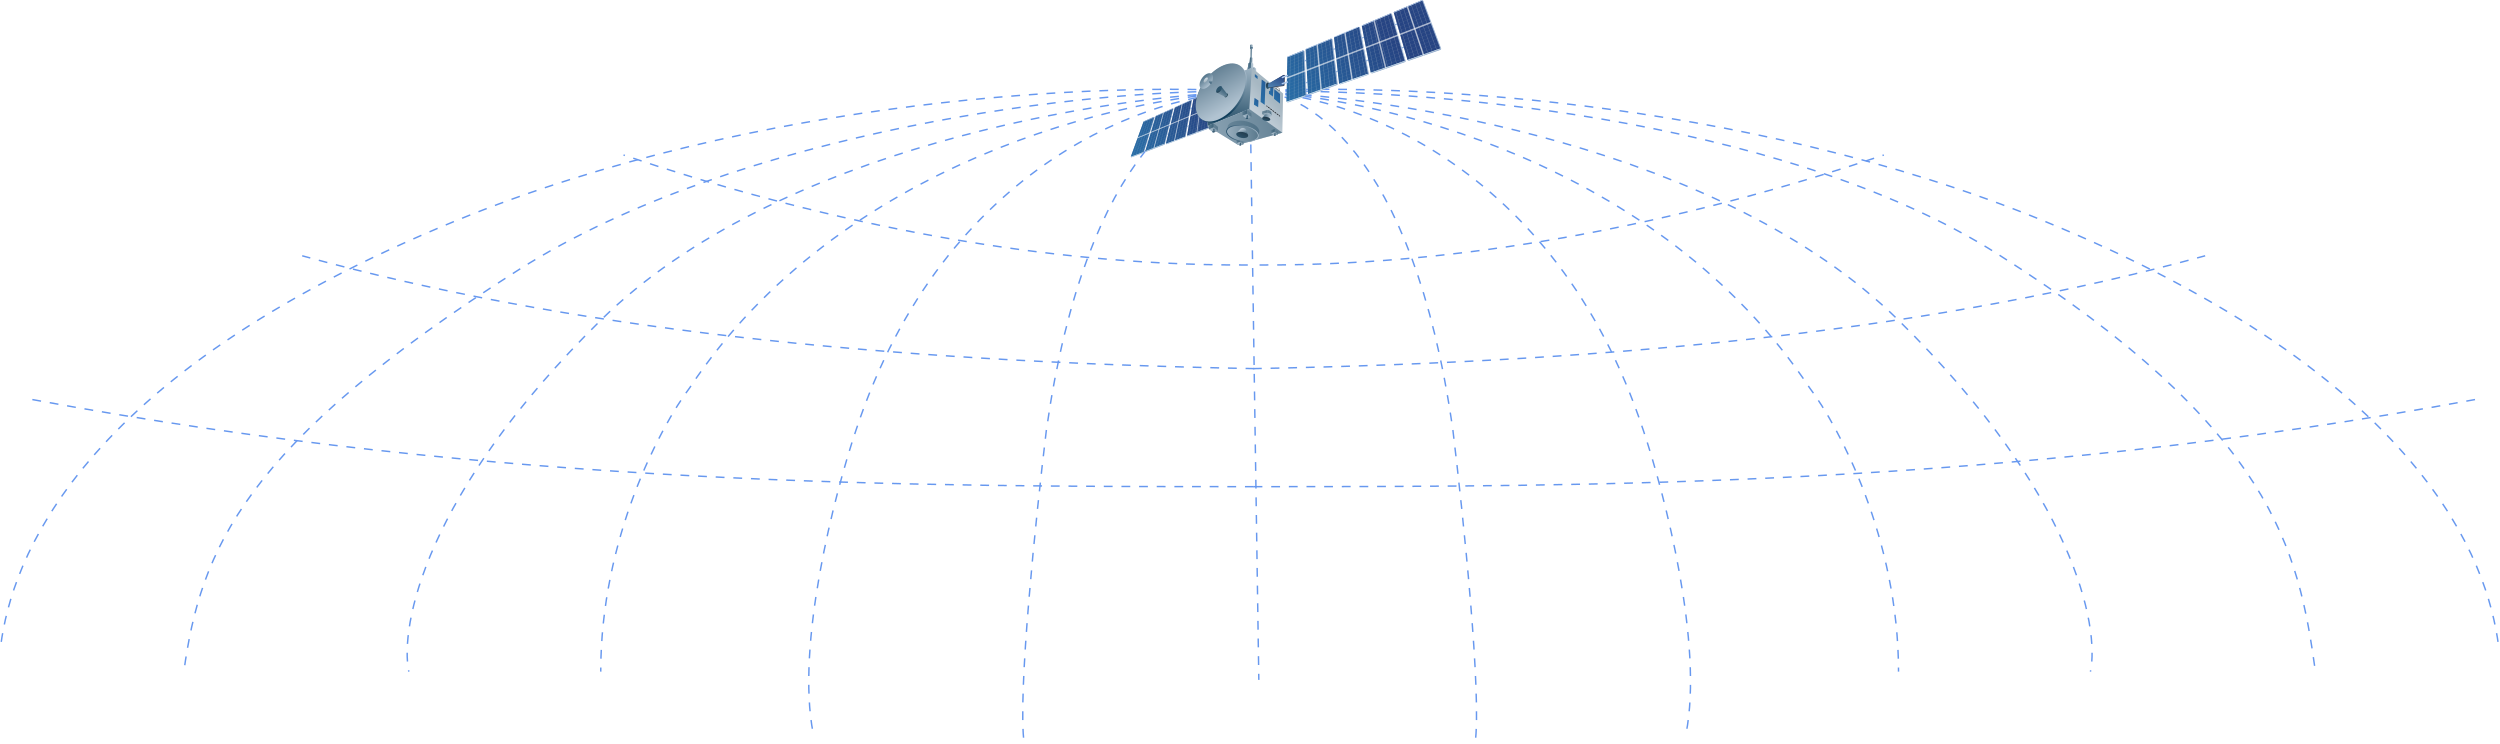 <svg xmlns="http://www.w3.org/2000/svg" xmlns:xlink="http://www.w3.org/1999/xlink" width="1700" height="506" fill="none" viewBox="0 0 1700 506">
  <path stroke="#6798EF" stroke-dasharray="6 6" d="M850 62.239c93.667-6.09 332.8 2.998 540 88.075 259 106.347 301.5 231.902 309 288.589M850 62.238c107-2.81 358.5 15.367 508.5 110.564 187.5 118.996 204.5 201.45 216 283.904M850 62.238c97.167 2.811 321.4 37.854 441 155.539 119.6 117.684 136.83 208.321 130.5 238.929M850 62.238c84.167 2.811 278.1 47.037 380.5 201.45 20.17 26.704 60.5 102.693 60.5 193.018M850 62.238c64 .625 207.1 47.599 267.5 230.497 14.67 43.569 41 145.793 29 206.135M850 62.238c34.667-3.279 110.8 38.229 138 230.497 7 57.624 19.8 180.93 15 213.162M850 62.238l6 400.09m-6.5-400.089c-93.667-6.09-332.8 2.998-540 88.075C50.5 256.661 8 382.216.5 438.903m849-376.665c-107-2.81-347 26.142-497 121.339C165 302.573 136.5 374.252 125 456.706M849.5 62.238c-97.167 2.811-321.4 37.854-441 155.539C288.9 335.461 271.667 426.098 278 456.706M849.5 62.238c-84.167 2.811-278.1 47.037-380.5 201.45-20.167 26.704-60.5 102.693-60.5 193.018m441-394.468c-64 .625-207.1 47.599-267.5 230.497-14.667 43.569-41 145.793-29 206.135M849.5 62.238c-34.667-3.279-110.8 38.229-138 230.497-7 57.624-19.8 180.93-15 213.162"/>
  <path stroke="#6798EF" stroke-dasharray="6 6" d="M848.5 180.195c-152.447.617-301.919-33.353-424.5-74.781m432.5 74.781c152.45.617 301.92-33.353 424.5-74.781M853 250.662c-257.275-4.697-469.701-27.835-647.5-76.724"/>
  <path stroke="#6798EF" stroke-dasharray="6 6" d="M852 250.662c257.28-4.697 469.7-27.835 647.5-76.724M22 271.705c321 59.212 597 59.212 831 59.212"/>
  <path stroke="#6798EF" stroke-dasharray="6 6" d="M1683 271.705c-321 59.212-597 59.212-831 59.212"/>
  <g clip-path="url(#a)">
    <path fill="#93B4E1" d="M779.178 87.105a.412.412 0 0 0 .099-.016l52.442-22.52a.513.513 0 0 0 .271-.426c0-.166-.115-.258-.263-.191l-52.409 22.503c-.148.067-.271.258-.288.433-.016.125.05.217.148.217Zm-1.19 10.644c.025 0 .057-.009.09-.017l52.697-20.703c.148-.058.271-.25.279-.425.008-.175-.107-.275-.254-.217l-52.656 20.687c-.148.058-.279.25-.296.433-.024.142.041.233.14.242Z"/>
    <path fill="#99B1D1" d="m777.463 103.808-7.954 2.967c-.238.092-.369-.142-.255-.45l8.488-23.337a.662.662 0 0 1 .32-.375l6.599-2.9c.23-.1.378.1.288.383l-7.133 23.278c-.05.201-.197.376-.353.434Z"/>
    <path fill="#99B1D1" d="M769.107 106.858c-.074-.133-.074-.333 0-.55l8.487-23.337c.09-.25.279-.467.476-.55l6.599-2.9c.156-.067.304-.042.386.066.082.109.099.3.041.5l-7.133 23.279c-.09.283-.303.542-.525.625l-7.946 2.984c-.057.017-.106.033-.155.025a.297.297 0 0 1-.23-.142Zm8.372-3.242a.376.376 0 0 0 .197-.233l7.133-23.279c.025-.075.016-.142-.016-.183-.033-.042-.083-.05-.14-.025l-6.608 2.9a.351.351 0 0 0-.172.2l-8.479 23.337c-.025.075-.033.15 0 .2.025.05.082.067.14.042l7.945-2.959Zm32.923-35.106-4.293 24.263c-.041.216-.197.425-.369.491l-12.394 4.626c-.222.084-.362-.108-.288-.383l5.968-24.046c.049-.183.18-.358.328-.425l10.72-4.826c.213-.108.369.042.328.3Z"/>
    <path fill="#99B1D1" d="M792.96 97.99c-.082-.108-.107-.283-.058-.483l5.976-24.046c.066-.266.263-.525.484-.625l10.72-4.826c.148-.066.287-.05.378.042.09.092.123.25.09.425l-4.285 24.262c-.057.317-.287.626-.533.717l-12.395 4.626c-.057.025-.106.033-.156.025a.294.294 0 0 1-.221-.117Zm17.286-29.446c.008-.067 0-.125-.033-.158-.032-.034-.082-.042-.139-.017l-10.72 4.826c-.082.033-.156.133-.181.233l-5.959 24.054c-.016.075-.008.133.017.175.032.041.082.05.139.033l12.386-4.617c.091-.033.173-.15.197-.267l4.293-24.262Zm16.326-7.776 12.321-5.551c.189-.084.345.025.345.242l-.181 24.945c0 .234-.164.484-.361.559l-14.241 5.309c-.197.075-.345-.067-.321-.309l2.11-24.704c.016-.2.156-.416.328-.491Z"/>
    <path fill="#99B1D1" d="M824.102 86.413c-.091-.083-.132-.225-.115-.391l2.101-24.713c.025-.3.238-.608.484-.725l12.321-5.55c.131-.059.262-.059.353.008.098.066.148.191.148.341l-.173 24.946a.91.91 0 0 1-.156.492.742.742 0 0 1-.369.317l-14.241 5.309a.29.29 0 0 1-.165.025c-.065.025-.131 0-.188-.059ZM838.901 55.4l-12.329 5.551a.347.347 0 0 0-.18.267l-2.093 24.704c-.009.058.008.116.041.141.033.034.082.042.131.017l14.233-5.31a.25.25 0 0 0 .131-.116.322.322 0 0 0 .058-.183l.18-24.946c0-.058-.016-.1-.057-.125a.149.149 0 0 0-.058-.017c-.008 0-.032 0-.057.017Zm-13.913 6.51-2.118 24.57c-.016.225-.18.459-.369.525l-14.783 5.518c-.205.075-.353-.084-.304-.35l4.285-24.404a.648.648 0 0 1 .337-.459l12.616-5.675c.197-.092.353.033.336.275Z"/>
    <path fill="#99B1D1" d="M807.34 92.648c-.082-.1-.114-.259-.082-.442l4.293-24.404c.05-.283.255-.567.485-.667l12.616-5.684c.139-.058.27-.058.361.025.09.075.139.217.123.384l-2.11 24.57c-.032.333-.262.675-.533.775l-14.783 5.518c-.058.016-.107.033-.156.025a.326.326 0 0 1-.214-.1Zm17.312-30.838-12.625 5.684a.383.383 0 0 0-.18.25l-4.285 24.404c-.008.066 0 .125.033.158s.082.042.131.025l14.783-5.517c.099-.034.189-.159.197-.284l2.126-24.57c.008-.059-.008-.109-.049-.142a.092.092 0 0 0-.066-.025.246.246 0 0 0-.065.017Zm-38.267 17.069 11.073-4.95c.221-.1.377.074.312.35l-5.73 23.528c-.049.208-.197.392-.361.458l-12.337 4.776c-.229.092-.369-.117-.279-.408l6.994-23.337a.656.656 0 0 1 .328-.417Z"/>
    <path fill="#99B1D1" d="M778.948 103.141c-.082-.117-.09-.308-.032-.508l6.993-23.337c.082-.259.271-.5.484-.592l11.073-4.95c.156-.068.296-.05.386.05.09.1.115.274.065.466l-5.721 23.529c-.074.3-.287.575-.525.666l-12.337 4.768a.41.41 0 0 1-.164.033.278.278 0 0 1-.222-.125Zm18.51-29.03-11.081 4.951a.398.398 0 0 0-.181.217l-6.993 23.345c-.025.075-.017.142.008.184.033.041.082.058.14.033l12.336-4.767c.091-.034.165-.134.197-.242l5.73-23.529c.016-.066.008-.133-.025-.166-.016-.025-.041-.034-.074-.034-.016-.008-.033-.008-.057.009Z"/>
    <path fill="#1B1C20" d="m830.463 83.821.156-.058 1.363-25.646-.156.059-1.363 25.645Z"/>
    <path fill="url(#b)" d="m777.249 103.675-7.945 2.967c-.238.092-.37-.142-.255-.45l8.487-23.329a.664.664 0 0 1 .321-.375l6.599-2.9c.23-.1.378.091.287.383l-7.133 23.27c-.065.2-.213.375-.361.434Z"/>
    <path fill="url(#c)" d="m810.181 68.386-4.302 24.245c-.041.217-.197.425-.369.492l-12.378 4.626c-.222.083-.361-.109-.287-.384l5.975-24.037c.05-.183.181-.358.329-.425l10.72-4.826c.205-.1.361.05.312.309Z"/>
    <path fill="url(#d)" d="m826.351 60.643 12.32-5.55c.189-.084.345.024.345.24l-.189 24.938c0 .233-.164.483-.361.558l-14.233 5.31c-.197.075-.345-.067-.32-.309l2.101-24.695a.665.665 0 0 1 .337-.492Z"/>
    <path fill="url(#e)" d="m824.767 61.785-2.126 24.562c-.017.225-.181.458-.37.525l-14.775 5.517c-.205.075-.352-.083-.303-.35l4.293-24.395a.646.646 0 0 1 .336-.459l12.608-5.675c.197-.092.353.041.337.275Z"/>
    <path fill="url(#f)" d="m786.172 78.754 11.072-4.95c.222-.1.378.074.312.35l-5.737 23.52c-.049.208-.197.391-.361.458l-12.337 4.768c-.23.091-.37-.117-.279-.409l6.993-23.329a.7.7 0 0 1 .337-.408Z"/>
    <g opacity=".32">
      <path fill="#1B1C20" d="m777.192 83.813 61.816-27.854v-.075l-61.816 27.854v.075Zm-.599 1.65L839 57.693v-.076l-62.399 27.771-.008.075Zm-.6 1.651 62.99-27.68v-.075l-62.99 27.68v.075Zm-.607 1.658 63.589-27.596v-.066l-63.581 27.587-.008.075Zm-.599 1.658 64.171-27.495v-.075l-64.171 27.496v.075Zm-.608 1.668 64.763-27.405v-.075l-64.763 27.405v.075Zm-.607 1.675 65.362-27.313v-.066l-65.362 27.304v.075Zm-.616 1.675 65.961-27.212v-.075l-65.952 27.212-.009.075Zm-.607 1.684 66.56-27.113v-.075l-66.56 27.113v.075Zm-.616 1.692 67.16-27.013v-.075L771.742 98.74l-.009.084Zm-.615 1.692 67.758-26.913.009-.067-67.767 26.905v.075Zm-.624 1.7 68.374-26.804v-.075l-68.366 26.796-.008.083Zm-.616 1.7 68.974-26.696v-.075l-68.966 26.696-.008.075Zm-.624 1.717 69.581-26.596.009-.075-69.581 26.588-.009.083Z" opacity=".32"/>
      <path fill="#FFFDEE" d="m777.192 83.871 61.824-27.862-.008-.175L777.2 83.688l-.008.183Zm-.599 1.642L839 57.743v-.176L776.601 85.33l-.008.183Zm-.608 1.651 62.998-27.68v-.175L776.002 86.98l-.017.184Zm-.599 1.658 63.589-27.587v-.184L775.394 88.64l-.008.183Zm-.607 1.668 64.18-27.505v-.175l-64.164 27.487-.016.192Zm-.608 1.666 64.771-27.404.008-.183-64.762 27.395-.017.192Zm-.607 1.667 65.37-27.304v-.184L773.58 93.64l-.016.183Zm-.608 1.684 65.961-27.213v-.183l-65.944 27.204-.017.192Zm-.615 1.683 66.568-27.112v-.184L772.357 97l-.016.191Zm-.616 1.684 67.168-27.004v-.192l-67.151 27.004-.017.192Zm-.615 1.7 67.766-26.913.009-.183-67.759 26.904-.016.192Zm-.616 1.7 68.374-26.804v-.192l-68.358 26.796-.016.2Zm-.624 1.701 68.982-26.696v-.192l-68.966 26.696-.016.192Zm-.624 1.717 69.589-26.596.009-.192-69.573 26.588-.025.2Z" opacity=".32"/>
    </g>
    <path fill="#FFFDEE" d="m837.12 81.346.156-.067.418-25.737-.155.067-.419 25.737Zm-2.036.75.156-.058.681-25.696-.156.067-.681 25.687Zm-2.035.759.156-.059.935-25.654-.156.058-.935 25.654Zm-2.036.758.164-.058 1.19-25.613-.156.059-1.198 25.612Zm-2.036.758.164-.058 1.453-25.57-.156.058-1.461 25.57Zm-2.027.759.156-.05 1.715-25.538-.156.059-1.715 25.529Zm-2.036.758.156-.05 1.97-25.495-.156.05-1.97 25.495Zm-2.035.759.164-.05 2.224-25.454-.156.05-2.232 25.454Zm-2.028.758.156-.05 2.487-25.412-.156.05-2.487 25.412Zm-2.035.759.164-.05 2.733-25.37-.148.05-2.749 25.37Zm-2.028.75.156-.042 2.996-25.329-.156.05-2.996 25.32Zm-2.027.758.156-.041 3.242-25.288-.148.042-3.25 25.287Zm-2.036.758.156-.04 3.505-25.246-.156.041-3.505 25.246Zm-2.027.75.156-.033 3.759-25.195-.156.033-3.759 25.196Zm-2.028.76.156-.034 4.006-25.154-.156.033-4.006 25.154Zm-2.027.758.156-.033 4.252-25.113-.148.034-4.26 25.112Zm-2.028.75.156-.025 4.507-25.07-.156.033-4.507 25.062Zm-2.027.758.148-.025 4.76-25.029-.147.034-4.761 25.02Zm-2.027.759.147-.034 5.015-24.979-.155.025-5.007 24.988Zm-2.028.75.148-.025 5.261-24.937-.147.025-5.262 24.937Zm-2.027.758.156-.025 5.499-24.887-.148.017-5.507 24.895Zm-2.028.751.156-.017 5.754-24.846-.148.017-5.762 24.846Zm-2.027.758.156-.017 6-24.804-.148.017-6.008 24.804Zm-2.019.75.147-.008 6.247-24.763-.148.017-6.246 24.754Zm-2.028.758.148-.016 6.501-24.713-.148.017-6.501 24.712Zm-2.019.751.148-.009 6.739-24.662-.148.008-6.739 24.663Zm-2.027.758.147-.008 6.985-24.62-.147.008-6.985 24.62Zm-2.02.75.148-.008 7.223-24.57-.139.008-7.232 24.57Zm-2.027.75h.148l7.469-24.528-.139.008-7.478 24.52Zm-2.019.759h.147l7.708-24.48h-.14l-7.715 24.48Zm-2.02.75.14.008 7.962-24.437h-.148l-7.954 24.429Zm-2.027.758h.148l8.2-24.387h-.148l-8.2 24.387Zm-1.871.759 8.438-24.338-.14-.008-8.446 24.337.148.009Zm-2.028.75 8.684-24.287-.139-.008-8.684 24.287.139.008Z" opacity=".29"/>
    <path fill="#fff" d="M773.432 94.123a.252.252 0 0 0 .107-.025l65.387-27.096c.172-.075.312-.291.32-.5 0-.2-.14-.308-.312-.233l-65.329 27.079c-.173.075-.329.3-.345.508-.008.159.058.267.172.267Z" opacity=".59"/>
    <path fill="#fff" d="M813.784 90.356c.025 0 .049 0 .074-.009.172-.05.336-.266.369-.483l3.226-24.887c.025-.209-.09-.334-.254-.292-.173.05-.329.25-.353.458l-3.243 24.888c-.032.191.05.325.181.325ZM798.5 96.107h.05c.172-.025.344-.234.394-.459l5.228-24.929c.041-.208-.057-.358-.221-.333-.165.025-.337.225-.378.433l-5.245 24.93c-.049.2.033.35.172.358Zm-13.945 4.85h.024c.164-.016.353-.208.411-.433l6.509-24.054c.057-.216-.025-.375-.189-.366-.164.016-.337.2-.402.416l-6.526 24.046c-.041.225.025.391.173.391Zm46.417-16.969a.392.392 0 0 0 .098-.016c.173-.067.329-.292.337-.5l1.19-25.613c.008-.2-.123-.308-.295-.25a.57.57 0 0 0-.329.483l-1.206 25.621c0 .159.082.275.205.275Z" opacity=".59"/>
    <path fill="#BED2ED" d="M826.145 61.06c.017 0 .042 0 .058-.017l12.78-5.793c.082-.041.156-.15.148-.25 0-.1-.074-.141-.156-.108l-12.78 5.792a.307.307 0 0 0-.156.25c.008.084.049.126.106.126Z"/>
    <path fill="#EFFFFF" d="M824.061 86.255c.016 0 .024 0 .041-.008l14.659-5.526c.074-.025.132-.117.132-.2s-.049-.133-.123-.108l-14.66 5.526c-.074.025-.131.116-.131.2 0 .066.032.116.082.116Z"/>
    <path fill="#BED2ED" d="M811.658 67.594c.016 0 .041 0 .057-.017l12.797-5.8a.307.307 0 0 0 .156-.25c0-.1-.074-.15-.156-.109l-12.788 5.801a.307.307 0 0 0-.156.25c-.008.075.033.117.09.125Z"/>
    <path fill="#EFFFFF" d="M807.267 92.548c.016 0 .024 0 .041-.008l15.242-5.743c.074-.025.132-.117.132-.2.008-.083-.05-.133-.124-.108l-15.226 5.742c-.074.025-.131.117-.139.2 0 .067.033.109.074.117Zm-14.192 5.367c.016 0 .024 0 .041-.008l12.394-4.626c.074-.025.131-.117.14-.2.008-.083-.05-.133-.115-.108l-12.386 4.617c-.074.025-.132.117-.14.2-.016.075.016.117.066.125Zm-14.209 5.143c.017 0 .025 0 .041-.009l12.6-4.934c.074-.025.131-.116.139-.208.009-.083-.049-.133-.114-.108l-12.592 4.934c-.074.025-.131.116-.139.208-.009.067.016.117.065.117Zm-9.784 3.759c.008 0 .025 0 .041-.009l8.11-2.983c.065-.026.131-.117.139-.201.009-.083-.041-.141-.106-.108l-8.102 2.984c-.066.025-.131.117-.148.2-.008.067.017.117.066.117Z"/>
    <path fill="#BED2ED" d="M799.075 73.087c.016 0 .041 0 .057-.017l10.72-4.826a.307.307 0 0 0 .156-.25c0-.1-.066-.15-.156-.108L799.14 72.71a.338.338 0 0 0-.164.25c.009.084.05.126.099.126Zm-13.092 5.975c.016 0 .041 0 .057-.016l11.459-5.06a.335.335 0 0 0 .164-.25c0-.1-.066-.15-.148-.116l-11.45 5.05a.335.335 0 0 0-.164.25c-.017.092.024.142.082.142Zm-8.389 3.768c.016 0 .033 0 .057-.009l7.002-2.917a.303.303 0 0 0 .164-.25c.008-.1-.057-.158-.139-.117l-7.002 2.918c-.082.033-.164.15-.172.25 0 .066.033.116.09.125Z"/>
    <path fill="url(#g)" d="M850.015 32.689a.3.3 0 0 0 .049.166c.123.2.468.35.87.35h.017c.509 0 .927-.225.935-.508l.009-.334.049-1.583c.008-.283-.411-.509-.919-.517-.526 0-.953.217-.961.5l-.049 1.926Z"/>
    <path fill="url(#h)" d="M850.072 32.855c.124.2.468.35.87.35h.017c.509 0 .927-.225.936-.508l.008-.334c-.115-.2-.46-.35-.87-.358-.526.008-.952.217-.961.508v.342Z"/>
    <path fill="url(#i)" d="M850.836 40.19c.271 0 .5-.225.5-.5l.115-6.843a.501.501 0 1 0-1.001-.017l-.115 6.843a.497.497 0 0 0 .493.517h.008Z"/>
    <path fill="url(#j)" d="m851.583 43.898.115-4.475s-.074-.325-.854-.417c-.501-.058-.854.308-.854.308l-.525 4.46 2.118.124Z"/>
    <path fill="url(#k)" d="m854.201 48.941-.057-2.267-1.388-1.075-1.838 1.017 3.283 2.325Z"/>
    <path fill="url(#l)" d="m852.141 47.524.057-4.192-1.559-1.126-1.617.792-.837 4.926 3.956-.4Z"/>
    <path fill="url(#m)" d="M850.639 42.206s-.222 5.943-.394 5.885c-.164-.059-2.06-.167-2.06-.167l.837-4.926 1.617-.791Z"/>
    <path fill="url(#n)" d="m872.514 63.585-21.268-17.453-27.555 10.394-2.626 29.18 20.734 12.793 30.189-8.26.526-26.654Z"/>
    <path fill="url(#o)" d="m851.246 46.132-1.707 27.98-28.474 11.593 2.626-29.18 27.555-10.393Z"/>
    <path fill="#93B4E1" d="M880.894 44.332a.415.415 0 0 1-.394-.275.43.43 0 0 1 .238-.559l78.331-31.304a.419.419 0 0 1 .55.241.43.43 0 0 1-.238.559L881.05 44.299a.327.327 0 0 1-.156.033Zm4.301 13.418a.433.433 0 0 1-.402-.283.425.425 0 0 1 .255-.55L963.83 28.28a.416.416 0 0 1 .542.259c.073.225-.033.475-.255.55l-78.782 28.638a.45.45 0 0 1-.14.025Z"/>
    <path fill="#99B1D1" d="m887.863 65.252-11.927 4.109a.542.542 0 0 1-.714-.534l.641-29.68a.566.566 0 0 1 .336-.5l9.875-4.042c.344-.141.722.109.747.484l1.403 29.613a.534.534 0 0 1-.361.55Z"/>
    <path fill="#99B1D1" d="M875.764 69.653a.758.758 0 0 1-.468-.159.82.82 0 0 1-.32-.667l.64-29.68a.8.8 0 0 1 .493-.724l9.874-4.043a.769.769 0 0 1 .723.067.81.81 0 0 1 .361.642l1.403 29.613a.81.81 0 0 1-.533.8L876.01 69.61a.803.803 0 0 1-.246.041Zm10.523-34.83a.25.25 0 0 0-.107.024l-9.874 4.042a.29.29 0 0 0-.181.267l-.64 29.68c0 .1.041.183.115.241a.27.27 0 0 0 .262.042l11.927-4.109a.295.295 0 0 0 .197-.292l-1.403-29.613c-.009-.1-.05-.183-.132-.233a.336.336 0 0 0-.164-.05Zm38.365-15.853 5.91 31.063a.554.554 0 0 1-.361.625l-18.534 6.392a.54.54 0 0 1-.714-.458l-3.358-30.721a.55.55 0 0 1 .329-.567l15.981-6.726c.32-.15.681.05.747.392Z"/>
    <path fill="#99B1D1" d="M911.486 57.334a.797.797 0 0 1-.427-.125.802.802 0 0 1-.361-.592l-3.357-30.721a.814.814 0 0 1 .484-.834l15.982-6.726a.782.782 0 0 1 .681.034.782.782 0 0 1 .402.558l5.91 31.063a.813.813 0 0 1-.525.917L911.741 57.3a1.226 1.226 0 0 1-.255.034Zm12.633-38.556a.286.286 0 0 0-.115.025l-15.982 6.726a.314.314 0 0 0-.18.308l3.357 30.722a.288.288 0 0 0 .131.216c.074.05.164.059.247.034l18.534-6.393a.287.287 0 0 0 .188-.333l-5.91-31.063a.301.301 0 0 0-.147-.2c-.025-.034-.074-.042-.123-.042ZM948.53 8.201l18.411-7.75a.542.542 0 0 1 .714.316l12.066 32.23a.555.555 0 0 1-.329.717l-21.218 7.318a.544.544 0 0 1-.697-.367l-9.251-31.797a.547.547 0 0 1 .304-.667Z"/>
    <path fill="#99B1D1" d="M957.986 41.306a.802.802 0 0 1-.362-.091.77.77 0 0 1-.394-.484l-9.25-31.796a.813.813 0 0 1 .459-.975L966.85.208a.756.756 0 0 1 .616.009c.197.083.353.25.427.45l12.066 32.23a.824.824 0 0 1-.025.625.76.76 0 0 1-.46.417l-21.218 7.318a.806.806 0 0 1-.27.05Zm-9.358-32.871a.287.287 0 0 0-.164.358l9.242 31.788a.285.285 0 0 0 .148.175.316.316 0 0 0 .23.017l21.218-7.318a.305.305 0 0 0 .172-.15.288.288 0 0 0 .009-.233L967.417.842a.282.282 0 0 0-.156-.167.277.277 0 0 0-.23 0l-18.403 7.76Zm-2.241 1.325 9.194 31.597a.552.552 0 0 1-.345.675l-22.08 7.61a.543.543 0 0 1-.706-.417l-5.951-31.272a.563.563 0 0 1 .328-.617l18.83-7.926a.537.537 0 0 1 .73.35Z"/>
    <path fill="#99B1D1" d="M932.983 49.925a.769.769 0 0 1-.402-.109.8.8 0 0 1-.377-.542l-5.951-31.271a.816.816 0 0 1 .476-.9l18.829-7.926a.8.8 0 0 1 .649.016c.205.1.353.284.418.5l9.194 31.597a.803.803 0 0 1-.509.992l-22.08 7.61a1.17 1.17 0 0 1-.247.032ZM945.87 9.617a.286.286 0 0 0-.115.025l-18.829 7.927a.3.3 0 0 0-.173.325l5.951 31.271a.295.295 0 0 0 .14.2c.074.042.156.05.238.025l22.08-7.61a.301.301 0 0 0 .189-.366l-9.193-31.597a.29.29 0 0 0-.156-.183c-.05-.008-.091-.017-.132-.017Zm-57.268 23.839 16.523-6.902a.544.544 0 0 1 .747.442l3.521 30.038a.538.538 0 0 1-.361.584l-18.395 6.576c-.336.125-.697-.125-.722-.492l-1.65-29.713a.56.56 0 0 1 .337-.533Z"/>
    <path fill="#99B1D1" d="M890.457 64.485a.79.79 0 0 1-.788-.758l-1.65-29.713a.817.817 0 0 1 .492-.792l16.523-6.901c.23-.1.485-.075.706.05.214.125.353.35.386.6l3.521 30.038a.817.817 0 0 1-.525.859l-18.394 6.567a.781.781 0 0 1-.271.05ZM888.7 33.69a.297.297 0 0 0-.18.291l1.649 29.714c.009.091.05.174.132.224.074.05.172.067.254.034l18.395-6.576a.294.294 0 0 0 .189-.317l-3.522-30.038a.283.283 0 0 0-.394-.233l-16.523 6.9Z"/>
    <path fill="url(#p)" d="m849.539 74.112 22.449 16.127-30.189 8.26-20.734-12.794 28.474-11.593Z"/>
    <path fill="url(#q)" d="M819.472 54.75c-7.363 9.952-8.315 21.845-2.126 26.563 6.189 4.717 17.172.475 24.526-9.477 7.363-9.951 8.315-21.845 2.126-26.562-6.18-4.718-17.163-.475-24.526 9.476Z"/>
    <path fill="url(#r)" d="M819.472 54.75c-7.363 9.952-8.561 21.654-2.676 26.146 5.886 4.492 16.622.058 23.985-9.885 7.363-9.943 8.561-21.653 2.676-26.146-5.886-4.492-16.622-.066-23.985 9.885Z"/>
    <path fill="url(#s)" d="M826.852 61.03h1.231v.833h-1.231z"/>
    <path fill="url(#t)" d="M819.137 58.446h14.775v13.252h-14.775z"/>
    <path fill="url(#u)" d="M833.091 70.781h2.38v2.25h-2.38z"/>
    <path fill="url(#v)" d="M822.666 48.611h22.901v6.584h-22.901z"/>
    <path fill="url(#w)" d="M822.666 54.612h1.806v1.083h-1.806z"/>
    <path fill="url(#x)" d="M822.748 56.279h.657v1.167h-.657z"/>
    <path fill="url(#y)" d="M816.51 57.196h11.163v23.42H816.51z"/>
    <path fill="url(#z)" d="M815.525 58.196h1.97v2.5h-1.97z"/>
    <path fill="url(#A)" d="m870.404 63.827-3.874-3.15-.197 6.525 4.071 3.26v-6.635Z"/>
    <path fill="url(#B)" d="m860.538 55.934-2.586-1.875-.738 15.269 2.757 1.95.567-15.344Z"/>
    <path fill="url(#C)" d="m855.761 68.36-2.676-1.758s-.501 4.642-.337 4.642c.164 0 2.791 1.642 2.791 1.642l.222-4.525Z"/>
    <path fill="url(#D)" d="m855.153 51.825-1.838-1.467-.058 1.867 1.896 1.584v-1.984Z"/>
    <path fill="url(#E)" d="m864.519 76.17.221 2.8c0-.008-.008-.024-.008-.041a1.545 1.545 0 0 0-.033-.2.31.31 0 0 1-.016-.092c-.468-1.517-3.168-1.908-3.168-1.908l-.033.008.246-1.992c1.642-.017 2.791 1.425 2.791 1.425Z"/>
    <path fill="url(#F)" d="m858.272 75.779 3.407-1.017h.041l-.246 1.992-3.259.9.057-1.875Z"/>
    <path fill="url(#G)" d="m858.215 77.645 3.283 2.092 3.234-.733s0-.008-.008-.033c0-.009-.008-.025-.008-.042-.008-.042-.017-.108-.033-.2a.311.311 0 0 1-.016-.092c-.468-1.517-3.169-1.909-3.169-1.909l-3.283.917Z"/>
    <path fill="#1B1C20" d="M870.265 79.204a.285.285 0 0 1-.156-.05l-.403-.308a.264.264 0 0 1-.049-.359.254.254 0 0 1 .353-.05l.402.309a.264.264 0 0 1 .05.358.246.246 0 0 1-.197.1Zm-1.141-.884a.284.284 0 0 1-.156-.05l-.739-.574a.263.263 0 0 1-.049-.359.254.254 0 0 1 .353-.05l.738.575a.264.264 0 0 1 .05.359.244.244 0 0 1-.197.1Zm-1.478-1.141a.287.287 0 0 1-.156-.05l-.739-.575a.264.264 0 0 1-.049-.359.254.254 0 0 1 .353-.05l.739.576a.263.263 0 0 1 .049.358.243.243 0 0 1-.197.1Zm-1.477-1.142a.285.285 0 0 1-.156-.05l-.739-.575a.263.263 0 0 1-.049-.359.254.254 0 0 1 .353-.05l.738.576a.264.264 0 0 1 .05.358.233.233 0 0 1-.197.1Zm-1.478-1.142a.29.29 0 0 1-.156-.05l-.738-.575a.264.264 0 0 1-.05-.358.254.254 0 0 1 .353-.05l.739.575a.263.263 0 0 1 .049.358.256.256 0 0 1-.197.1Zm-1.477-1.15a.285.285 0 0 1-.156-.05l-.739-.575a.263.263 0 0 1-.049-.359.254.254 0 0 1 .353-.05l.738.576a.264.264 0 0 1 .05.358.223.223 0 0 1-.197.1Zm-1.478-1.142a.29.29 0 0 1-.156-.05l-.402-.308a.263.263 0 0 1-.049-.359.254.254 0 0 1 .353-.05l.402.309a.263.263 0 0 1 .049.358.223.223 0 0 1-.197.1Zm8.414-10.61-2.939-2.1 1.568-.592 1.313.908.058 1.784Zm-2.52-2.042 2.298 1.642-.049-1.275-1.141-.792-1.108.425Z"/>
    <path fill="url(#H)" d="m865.972 58.934-2.093-1.617-.173 4.76-.747-.509-.082 2.209 2.676 1.867.419-6.71Z"/>
    <path fill="#40424F" d="m862.582 57.117 10.293-6.142c.394-.234.886.083.87.566l-.279 6.343c-.017.3-.222.542-.501.583l-10.014 1.326c-.353.05-.665-.234-.665-.609V57.66c0-.225.115-.425.296-.542Z"/>
    <path fill="#2D4E5C" d="M834.594 65.439c.501-.677.587-1.47.192-1.772-.395-.301-1.121.003-1.622.68-.501.678-.587 1.471-.192 1.772.395.302 1.121-.003 1.622-.68Z"/>
    <path fill="url(#I)" d="M862.04 60.468c.694 0 1.256-.97 1.256-2.167 0-1.197-.562-2.167-1.256-2.167s-1.256.97-1.256 2.167c0 1.197.562 2.167 1.256 2.167Z"/>
    <path fill="url(#J)" d="m862.573 56.817 9.957-5.7a.562.562 0 0 1 .837.524l-.262 5.885a.576.576 0 0 1-.485.541l-9.685 1.376a.565.565 0 0 1-.641-.567v-1.559a.56.56 0 0 1 .279-.5Z"/>
    <path fill="#1B1C20" d="m956.489 4.504-.242.081 10.748 33.068.242-.081-10.748-33.068Z"/>
    <path fill="url(#K)" d="m887.412 65.102-11.927 4.109a.542.542 0 0 1-.714-.534l.64-29.68a.567.567 0 0 1 .337-.5l9.874-4.041c.345-.142.722.108.747.483l1.404 29.613a.543.543 0 0 1-.361.55Z"/>
    <path fill="url(#L)" d="m924.201 18.82 5.91 31.063a.553.553 0 0 1-.362.625L911.215 56.9a.54.54 0 0 1-.714-.458l-3.357-30.73a.55.55 0 0 1 .328-.566l15.982-6.726c.32-.142.681.05.747.4Z"/>
    <path fill="url(#M)" d="M948.078 8.043 966.489.292a.542.542 0 0 1 .714.317l12.067 32.23a.556.556 0 0 1-.329.716l-21.218 7.318a.545.545 0 0 1-.698-.366l-9.25-31.797a.542.542 0 0 1 .303-.667Z"/>
    <path fill="url(#N)" d="m945.936 9.61 9.193 31.596a.552.552 0 0 1-.345.676l-22.08 7.61a.543.543 0 0 1-.706-.418l-5.951-31.271a.564.564 0 0 1 .329-.617l18.829-7.926a.533.533 0 0 1 .731.35Z"/>
    <path fill="url(#O)" d="m888.15 33.305 16.523-6.9a.543.543 0 0 1 .747.441l3.522 30.038a.539.539 0 0 1-.362.583l-18.394 6.576c-.337.125-.698-.125-.722-.491l-1.65-29.713a.562.562 0 0 1 .336-.534Z"/>
    <path fill="#93B4E1" d="M871.988 53.217a.494.494 0 0 1-.468-.334.511.511 0 0 1 .296-.658l3.472-1.325c.263-.1.55.033.648.3a.51.51 0 0 1-.295.658l-3.472 1.325c-.066.017-.123.034-.181.034Zm0 4.159a.51.51 0 0 1-.484-.375.507.507 0 0 1 .345-.625l3.513-1.009a.497.497 0 0 1 .615.35.507.507 0 0 1-.344.625l-3.513 1.009a.37.37 0 0 1-.132.025Z"/>
    <path fill="#C9DAF0" d="M871.89 52.825a.222.222 0 0 1-.205-.142.22.22 0 0 1 .131-.283l3.472-1.325a.215.215 0 0 1 .279.133.22.22 0 0 1-.131.283l-3.472 1.326c-.025.008-.05.008-.074.008Zm0 4.167a.23.23 0 0 1-.214-.158.224.224 0 0 1 .148-.275l3.513-1.009a.22.22 0 0 1 .271.15.223.223 0 0 1-.148.275l-3.513 1.009c-.024 0-.041.008-.057.008Z"/>
    <g opacity=".32">
      <path fill="#1B1C20" d="m875.403 40.24-.033-.092 92.104-38.814.033.091-92.104 38.815Zm92.938-36.576-93.027 38.602.038.093 93.026-38.602-.037-.093Zm.841 2.269-93.92 38.46.037.092 93.92-38.46-.037-.092Zm.871 2.31-94.835 38.293.036.093 94.835-38.293-.036-.093Zm.853 2.273-95.724 38.168.036.093 95.724-38.167-.036-.094Zm.863 2.298-96.634 37.997.036.093 96.634-37.996-.036-.094Zm.862 2.317-97.546 37.82.035.093 97.546-37.82-.035-.093Zm.871 2.303-98.461 37.634.034.094 98.461-37.635-.034-.093Zm.855 2.269-99.354 37.52.034.094 99.355-37.52-.035-.094Zm.848 2.314L874.941 59.33l.034.094 100.264-37.312-.034-.094Zm.883 2.338L874.894 61.453l.033.094L976.122 24.45l-.034-.094Zm.852 2.263-102.092 36.97.033.093 102.092-36.968-.033-.095Zm.828 2.232-102.94 36.952.033.094 102.94-36.952-.033-.094Zm.858 2.325L874.762 67.908l.033.095L978.658 31.27l-.032-.095Z" opacity=".32"/>
      <path fill="#FFFDEE" d="m967.454 1.272-92.113 38.802.098.239L967.551 1.51l-.097-.239Zm.846 2.29-93.006 38.653.096.239 93.007-38.653-.097-.24Zm.849 2.3-93.91 38.48.095.24 93.91-38.48-.095-.24Zm.882 2.308-94.834 38.302.094.24 94.834-38.303-.094-.24Zm.862 2.28-95.734 38.157.093.24 95.734-38.156-.093-.24Zm.85 2.298-96.634 37.997.092.241 96.634-37.997-.092-.24Zm.865 2.3-97.546 37.83.09.241 97.546-37.83-.09-.24Zm.848 2.283-98.44 37.677.09.242 98.44-37.677-.09-.242Zm.864 2.307-99.355 37.5.089.242 99.354-37.5-.088-.242Zm.861 2.318L874.917 59.268l.087.243 100.264-37.312-.087-.243Zm.854 2.261L874.883 61.425l.087.243L976.121 24.46l-.086-.243Zm.877 2.286L874.841 63.547l.086.244 102.07-37.046-.085-.243Zm.855 2.337L874.783 65.67l.085.243 102.984-36.83-.085-.244Zm.844 2.265-103.874 36.71.084.245 103.874-36.71-.084-.245Z" opacity=".32"/>
    </g>
    <path fill="#FFFDEE" d="m965.031.916-.238.09 12.134 33.246.238-.09L965.031.916Zm-2.646 1.117-.24.087 11.754 33.176.239-.088-11.753-33.175Zm-2.666 1.127-.24.085 11.368 33.1.241-.085-11.369-33.1Zm-2.647 1.1-.241.082 10.991 33.03.241-.083-10.991-33.03Zm-2.655 1.133-.242.08 10.606 32.956.242-.08-10.606-32.956Zm-2.65 1.112-.243.078 10.227 32.888.243-.078-10.227-32.888Zm-2.649 1.125-.243.074 9.845 32.817.243-.075-9.845-32.817Zm-2.656 1.11-.244.073 9.465 32.749.244-.073-9.465-32.748Zm-2.643 1.108-.244.07 9.085 32.679.245-.07-9.086-32.679Zm-2.655 1.124-.245.068 8.703 32.604.245-.067-8.703-32.605Zm-2.65 1.118-.246.065 8.322 32.535.247-.065-8.323-32.535Zm-2.653 1.132-.247.062 7.938 32.46.247-.062-7.938-32.46Zm-2.639 1.104-.248.06 7.56 32.393.248-.06-7.56-32.393Zm-2.666 1.12-.248.056 7.178 32.319.249-.057-7.179-32.318Zm-2.641 1.116-.249.054 6.798 32.252.249-.054-6.798-32.252Zm-2.659 1.13-.249.05 6.414 32.178.25-.052-6.415-32.176Zm-2.65 1.106-.25.049 6.036 32.11.25-.049-6.036-32.11Zm-2.657 1.12-.251.045L925.352 52l.251-.046-5.654-32.035Zm-2.64 1.119-.251.043 5.273 31.97.251-.043-5.273-31.97Zm-2.654 1.111-.252.04 4.893 31.895.251-.04-4.892-31.895Zm-2.658 1.119-.252.037 4.513 31.827.251-.037-4.512-31.827Zm-2.65 1.127-.252.034 4.129 31.754.252-.034-4.129-31.754Zm-2.644 1.115-.252.03 3.749 31.687.253-.03-3.75-31.687Zm-2.656 1.119-.253.028 3.366 31.613.253-.028-3.366-31.613Zm-2.659 1.112-.253.024 2.987 31.543.253-.025-2.987-31.543Zm-2.646 1.118-.253.021 2.605 31.47.254-.022-2.606-31.47Zm-2.654 1.119-.253.018 2.224 31.398.253-.018-2.224-31.398Zm-2.656 1.123-.254.015 1.842 31.323.254-.015-1.842-31.323Zm-2.644 1.118-.254.012 1.461 31.254.254-.013-1.461-31.253Zm-2.651 1.118-.254.009 1.081 31.186.254-.009-1.081-31.186Zm-2.656 1.111-.254.006.699 31.112.255-.006-.7-31.112Zm-2.658 1.123-.255.003.319 31.043.254-.002-.318-31.044Zm-2.907 1.12-.052 30.972h.254l.052-30.972h-.254Zm-2.646 1.112-.44 30.901.255.004.44-30.902-.255-.003Z" opacity=".29"/>
    <path fill="#fff" d="M875.108 53.492a.493.493 0 0 1-.468-.334.51.51 0 0 1 .295-.658l97.637-37.556c.262-.1.55.033.648.3a.511.511 0 0 1-.295.659l-97.637 37.555a.459.459 0 0 1-.18.034Z" opacity=".59"/>
    <path fill="#fff" d="M942.267 46.64a.508.508 0 0 1-.484-.383l-7.798-31.938a.509.509 0 0 1 .369-.617c.271-.066.542.1.608.375l7.789 31.93a.509.509 0 0 1-.484.634Zm-22.819 7.927a.497.497 0 0 1-.492-.434l-4.925-31.88a.515.515 0 0 1 .418-.583.509.509 0 0 1 .575.425l4.925 31.88a.514.514 0 0 1-.419.583c-.024.009-.057.009-.082.009Zm-21.07 6.776a.51.51 0 0 1-.501-.467l-2.709-30.671a.505.505 0 0 1 .452-.55.5.5 0 0 1 .541.458l2.709 30.672a.503.503 0 0 1-.451.55c-.009.008-.025.008-.041.008Zm69.564-23.487a.501.501 0 0 1-.476-.35l-10.991-33.03a.502.502 0 0 1 .312-.642.49.49 0 0 1 .632.317l10.991 33.03a.501.501 0 0 1-.312.642.351.351 0 0 1-.156.033Z" opacity=".59"/>
    <path fill="#BED2ED" d="M947.939 8.601a.247.247 0 0 1-.23-.158.255.255 0 0 1 .131-.333L966.908.017c.131-.059.271.008.328.133a.255.255 0 0 1-.131.333l-19.076 8.102a.424.424 0 0 1-.09.016Z"/>
    <path fill="#EFFFFF" d="M957.469 41.015a.191.191 0 0 1-.189-.142c-.033-.108.016-.225.123-.258l21.834-7.601c.106-.034.221.016.254.125.033.108-.016.225-.123.258l-21.834 7.601c-.024.009-.041.017-.065.017Z"/>
    <path fill="#BED2ED" d="M926.327 17.711a.247.247 0 0 1-.23-.158.255.255 0 0 1 .131-.334l19.068-8.092a.246.246 0 0 1 .328.133.255.255 0 0 1-.131.333l-19.068 8.093c-.033.025-.066.025-.098.025Z"/>
    <path fill="#EFFFFF" d="M932.409 49.691a.193.193 0 0 1-.189-.142c-.033-.108.016-.224.123-.258l22.737-7.918c.107-.033.222.017.254.125.033.109-.016.225-.123.259l-22.736 7.918c-.025.016-.042.016-.066.016ZM911.215 57.1a.191.191 0 0 1-.188-.141c-.033-.108.024-.225.123-.258l18.534-6.393a.204.204 0 0 1 .254.125c.033.108-.025.225-.123.258l-18.534 6.401c-.025.009-.049.009-.066.009Zm-21.382 7.152a.203.203 0 0 1-.189-.134.196.196 0 0 1 .123-.258l18.748-6.801a.191.191 0 0 1 .254.125.196.196 0 0 1-.123.258l-18.747 6.801c-.017 0-.042.009-.066.009Zm-14.611 5.192a.191.191 0 0 1-.188-.142c-.033-.108.024-.225.123-.258l12.189-4.142a.204.204 0 0 1 .254.125c.033.108-.024.225-.123.258l-12.189 4.142c-.025.017-.049.017-.066.017Z"/>
    <path fill="#BED2ED" d="M907.472 25.396a.249.249 0 0 1-.23-.159.26.26 0 0 1 .14-.333l15.99-6.726a.25.25 0 0 1 .328.142.26.26 0 0 1-.14.333l-15.989 6.726a.407.407 0 0 1-.099.017Zm-19.469 8.318a.24.24 0 0 1-.23-.159.259.259 0 0 1 .139-.333l17.122-7.051a.253.253 0 0 1 .329.142.26.26 0 0 1-.14.333l-17.122 7.043a.218.218 0 0 1-.098.025Zm-12.493 5.242a.266.266 0 0 1-.238-.167.25.25 0 0 1 .147-.325l10.572-4.092a.246.246 0 0 1 .321.15.251.251 0 0 1-.148.325l-10.572 4.093a.295.295 0 0 1-.082.016Z"/>
    <path fill="url(#P)" d="M817.469 52.958c-2.002 2.7-2.364 5.86-.812 7.043 1.551 1.184 4.432-.05 6.435-2.75 2.003-2.7 2.364-5.86.813-7.043-1.56-1.183-4.441.05-6.436 2.75Z"/>
    <path fill="url(#Q)" d="M819.144 53.8c-.673.909-.87 1.909-.443 2.234.426.325 1.313-.15 1.986-1.05.673-.909.87-1.909.443-2.234-.427-.333-1.313.142-1.986 1.05Z"/>
    <path fill="url(#R)" d="M822.42 54.612h.985v1.25h-.985z"/>
    <path fill="url(#S)" d="M815.279 50.111h7.634v8.335h-7.634z"/>
    <path fill="url(#T)" d="M822.174 54.362h2.38v1.75h-2.38z"/>
    <path fill="url(#U)" d="m824.766 55.042-1.625-.675a.539.539 0 0 0-.681.242l-.386.708a.551.551 0 0 0 .099.667l1.297 1.267 1.296-2.21Z"/>
    <path fill="url(#V)" d="m863.797 80.954-1.182-2.783s-.78-.926-2.208-.35l-2.02 2.242 5.41.891Z"/>
    <path fill="url(#W)" d="M858.281 80.438c-.124.758 1.009 1.583 2.536 1.841 1.527.259 2.865-.15 2.988-.916.123-.759-1.01-1.584-2.537-1.842-1.526-.25-2.864.158-2.987.917Z"/>
    <path fill="url(#X)" d="m850.951 77.07-2.816-2.383-3.267 1.333v2.584l3.374 2.1 2.709-1.05V77.07Z"/>
    <path fill="url(#Y)" d="m850.951 79.654-3.037-2.342s-3.284 1.292-3.037 1.292l2.93 2.342 3.144-1.292Z"/>
    <path fill="url(#Z)" d="m846.994 80.413.813-1.867s.098-.184.386-.217a.357.357 0 0 1 .427.308l.114 1.934-1.74-.158Z"/>
    <path fill="url(#aa)" d="M847.807 80.946c.484.042.895-.117.936-.367.032-.25-.329-.491-.805-.533-.484-.042-.894.117-.935.367-.042.25.32.492.804.533Z"/>
    <path fill="url(#ab)" d="M847.914 77.312V74.78l-3.037 1.241v2.592c.254-.158 3.037-1.3 3.037-1.3Z"/>
    <path fill="url(#ac)" d="m828.189 86.264-2.815-2.384-3.267 1.333v2.584l3.373 2.1 2.709-1.05v-2.583Z"/>
    <path fill="url(#ad)" d="m828.189 88.847-3.037-2.342s-3.283 1.292-3.037 1.292l2.931 2.342 3.143-1.292Z"/>
    <path fill="url(#ae)" d="m824.233 89.606.813-1.867s.098-.184.385-.217a.357.357 0 0 1 .427.308l.115 1.934-1.74-.158Z"/>
    <path fill="url(#af)" d="M825.046 90.14c.484.04.894-.118.935-.368.033-.25-.328-.491-.804-.533-.484-.042-.895.117-.936.367-.041.25.32.492.805.533Z"/>
    <path fill="url(#ag)" d="M825.152 86.505v-2.534l-3.037 1.242v2.592c.255-.158 3.037-1.3 3.037-1.3Z"/>
    <path fill="url(#ah)" d="m869.05 89.356-2.151-1.809-2.479 1.009v1.967l2.561 1.6 2.069-.8v-1.967Z"/>
    <path fill="url(#ai)" d="m869.05 91.323-2.315-1.784s-2.495.983-2.315.983l2.233 1.776 2.397-.975Z"/>
    <path fill="url(#aj)" d="m866.038 91.898.615-1.417s.074-.142.296-.167a.266.266 0 0 1 .32.234l.09 1.475-1.321-.125Z"/>
    <path fill="url(#ak)" d="M866.653 92.306c.369.033.681-.092.714-.283.025-.192-.246-.375-.616-.409-.369-.033-.681.092-.714.284-.024.191.247.366.616.408Z"/>
    <path fill="url(#al)" d="M866.735 89.54v-1.926l-2.315.942v1.967c.197-.117 2.315-.984 2.315-.984Z"/>
    <path fill="url(#am)" d="m845.632 96.048-2.151-1.808-2.479 1.008v1.967l2.561 1.6 2.069-.8v-1.967Z"/>
    <path fill="url(#an)" d="m845.632 98.015-2.315-1.783s-2.495.983-2.315.983l2.233 1.775 2.397-.975Z"/>
    <path fill="url(#ao)" d="m842.619 98.59.616-1.416s.074-.142.296-.167a.266.266 0 0 1 .32.233l.09 1.475-1.322-.125Z"/>
    <path fill="url(#ap)" d="M843.235 98.999c.369.033.681-.092.714-.284.025-.191-.246-.375-.616-.408-.369-.033-.681.092-.714.283-.024.192.247.375.616.409Z"/>
    <path fill="url(#aq)" d="M843.317 96.232v-1.926l-2.315.942v1.967c.197-.108 2.315-.983 2.315-.983Z"/>
    <path fill="url(#ar)" d="m834.148 88.98.756-3.125c.517-2.9 7.141-4.876 13.059-3.25 5.795 1.591 8.257 4.383 8.397 6.867l-.755 3.384-2.389-.433c-2.15.783-5.179 1-8.438.45-3.447-.584-6.378-1.884-8.142-3.443l-2.488-.45Z"/>
    <path fill="url(#as)" d="M834.148 88.98c-.467 2.876 3.957 6.027 9.883 7.018 5.926 1 11.114-.525 11.582-3.409.468-2.875-3.956-6.025-9.883-7.017-5.926-.992-11.114.533-11.582 3.409Z"/>
    <path fill="url(#at)" d="M847.594 96.565c-1.166 0-2.381-.1-3.612-.308-2.906-.492-5.549-1.5-7.445-2.85-1.953-1.384-2.889-2.976-2.643-4.468s1.633-2.692 3.924-3.359c2.224-.65 5.048-.742 7.945-.258 2.906.491 5.549 1.5 7.445 2.85 1.953 1.384 2.889 2.975 2.643 4.467-.246 1.492-1.633 2.693-3.924 3.36-1.272.374-2.749.566-4.333.566Zm-5.434-11.043c-1.527 0-2.963.183-4.195.55-2.093.617-3.357 1.667-3.57 2.95-.214 1.292.656 2.7 2.438 3.968 1.838 1.308 4.407 2.283 7.239 2.758 2.832.475 5.574.392 7.724-.241 2.093-.617 3.357-1.667 3.571-2.95.213-1.293-.657-2.701-2.438-3.968-1.839-1.309-4.408-2.284-7.24-2.759a20.833 20.833 0 0 0-3.529-.308Z"/>
    <path fill="url(#au)" d="m848.743 91.856-1.732-4.076s-1.396-1.3-3.234-.508l-2.955 3.284 7.921 1.3Z"/>
    <path fill="url(#av)" d="M840.649 91.098c-.18 1.116 1.486 2.325 3.719 2.7 2.232.375 4.194-.225 4.375-1.342.18-1.117-1.486-2.325-3.719-2.7-2.232-.375-4.194.225-4.375 1.342Z"/>
    <path fill="url(#aw)" d="m830.463 58.692 3.858 5.026s.353.542 0 1.342c-.476 1.092-1.519.625-1.519.625l-5.507-2.709 3.168-4.284Z"/>
    <path fill="url(#ax)" d="M827.738 59.96c-.878 1.183-1.075 2.533-.443 3.008.632.484 1.846-.091 2.725-1.275.878-1.183 1.075-2.534.443-3.009-.624-.475-1.847.092-2.725 1.276Z"/>
  </g>
  <defs>
    <linearGradient id="b" x1="762.43" x2="830.421" y1="104.49" y2="54.728" gradientUnits="userSpaceOnUse">
      <stop stop-color="#2870A9"/>
      <stop offset="1" stop-color="#264483"/>
    </linearGradient>
    <linearGradient id="c" x1="759.044" x2="825.052" y1="115.68" y2="67.368" gradientUnits="userSpaceOnUse">
      <stop stop-color="#2870A9"/>
      <stop offset="1" stop-color="#264483"/>
    </linearGradient>
    <linearGradient id="d" x1="753.241" x2="820.225" y1="130.488" y2="81.462" gradientUnits="userSpaceOnUse">
      <stop stop-color="#2870A9"/>
      <stop offset="1" stop-color="#264483"/>
    </linearGradient>
    <linearGradient id="e" x1="757.349" x2="822.781" y1="122.085" y2="74.195" gradientUnits="userSpaceOnUse">
      <stop stop-color="#2870A9"/>
      <stop offset="1" stop-color="#264483"/>
    </linearGradient>
    <linearGradient id="f" x1="761.45" x2="826.527" y1="109.098" y2="61.468" gradientUnits="userSpaceOnUse">
      <stop stop-color="#2870A9"/>
      <stop offset="1" stop-color="#264483"/>
    </linearGradient>
    <linearGradient id="g" x1="851.545" x2="849.728" y1="31.737" y2="31.737" gradientUnits="userSpaceOnUse">
      <stop stop-color="#B1C3D1"/>
      <stop offset="1" stop-color="#385E76"/>
    </linearGradient>
    <linearGradient id="h" x1="847.899" x2="852.99" y1="32.947" y2="32.409" gradientUnits="userSpaceOnUse">
      <stop stop-color="#7B99B1"/>
      <stop offset=".995" stop-color="#103E5B"/>
    </linearGradient>
    <linearGradient id="i" x1="851.537" x2="850.337" y1="36.3" y2="36.23" gradientUnits="userSpaceOnUse">
      <stop stop-color="#B1C3D1"/>
      <stop offset="1" stop-color="#385E76"/>
    </linearGradient>
    <linearGradient id="j" x1="852.114" x2="849.89" y1="41.56" y2="41.386" gradientUnits="userSpaceOnUse">
      <stop stop-color="#B1C3D1"/>
      <stop offset="1" stop-color="#385E76"/>
    </linearGradient>
    <linearGradient id="k" x1="853.499" x2="850.422" y1="47.271" y2="47.271" gradientUnits="userSpaceOnUse">
      <stop stop-color="#B1C3D1"/>
      <stop offset="1" stop-color="#385E76"/>
    </linearGradient>
    <linearGradient id="l" x1="851.336" x2="847.581" y1="45.062" y2="45.062" gradientUnits="userSpaceOnUse">
      <stop stop-color="#B1C3D1"/>
      <stop offset="1" stop-color="#385E76"/>
    </linearGradient>
    <linearGradient id="m" x1="844.435" x2="852.66" y1="45.802" y2="44.933" gradientUnits="userSpaceOnUse">
      <stop stop-color="#B1C3D1"/>
      <stop offset=".995" stop-color="#103E5B"/>
    </linearGradient>
    <linearGradient id="n" x1="860.077" x2="844.238" y1="61.697" y2="76.361" gradientUnits="userSpaceOnUse">
      <stop stop-color="#A6B7C2"/>
      <stop offset="1" stop-color="#D0DAE3"/>
    </linearGradient>
    <linearGradient id="o" x1="834.72" x2="840.79" y1="78.307" y2="37.956" gradientUnits="userSpaceOnUse">
      <stop stop-color="#385E76"/>
      <stop offset="1" stop-color="#B1C3D1"/>
    </linearGradient>
    <linearGradient id="p" x1="776.081" x2="883.846" y1="107.972" y2="76.133" gradientUnits="userSpaceOnUse">
      <stop stop-color="#B1C3D1"/>
      <stop offset="1" stop-color="#58788C"/>
    </linearGradient>
    <linearGradient id="q" x1="837.855" x2="826.49" y1="43.563" y2="73.848" gradientUnits="userSpaceOnUse">
      <stop stop-color="#B1C3D1"/>
      <stop offset=".995" stop-color="#103E5B"/>
    </linearGradient>
    <linearGradient id="r" x1="836.17" x2="820.94" y1="73.638" y2="47.32" gradientUnits="userSpaceOnUse">
      <stop stop-color="#B1C3D1"/>
      <stop offset="1" stop-color="#5D7B8F"/>
    </linearGradient>
    <linearGradient id="A" x1="865.718" x2="878.288" y1="67.644" y2="58.443" gradientUnits="userSpaceOnUse">
      <stop stop-color="#2870A9"/>
      <stop offset="1" stop-color="#264483"/>
    </linearGradient>
    <linearGradient id="B" x1="853.475" x2="878.708" y1="66.806" y2="48.338" gradientUnits="userSpaceOnUse">
      <stop stop-color="#2870A9"/>
      <stop offset="1" stop-color="#264483"/>
    </linearGradient>
    <linearGradient id="C" x1="852.123" x2="861.978" y1="71.402" y2="64.189" gradientUnits="userSpaceOnUse">
      <stop stop-color="#2870A9"/>
      <stop offset="1" stop-color="#264483"/>
    </linearGradient>
    <linearGradient id="D" x1="853.334" x2="857.533" y1="52.761" y2="49.687" gradientUnits="userSpaceOnUse">
      <stop stop-color="#2870A9"/>
      <stop offset="1" stop-color="#264483"/>
    </linearGradient>
    <linearGradient id="E" x1="864.998" x2="850.899" y1="76.844" y2="77.023" gradientUnits="userSpaceOnUse">
      <stop stop-color="#58788C"/>
      <stop offset="1" stop-color="#B1C3D1"/>
    </linearGradient>
    <linearGradient id="F" x1="862.052" x2="846.626" y1="76.174" y2="76.37" gradientUnits="userSpaceOnUse">
      <stop stop-color="#58788C"/>
      <stop offset="1" stop-color="#B1C3D1"/>
    </linearGradient>
    <linearGradient id="G" x1="852.792" x2="866.188" y1="80.973" y2="77.015" gradientUnits="userSpaceOnUse">
      <stop stop-color="#58788C"/>
      <stop offset="1" stop-color="#B1C3D1"/>
    </linearGradient>
    <linearGradient id="H" x1="861.833" x2="874.584" y1="63.656" y2="54.323" gradientUnits="userSpaceOnUse">
      <stop stop-color="#2870A9"/>
      <stop offset="1" stop-color="#264483"/>
    </linearGradient>
    <linearGradient id="I" x1="862.48" x2="861.472" y1="56.499" y2="60.469" gradientUnits="userSpaceOnUse">
      <stop stop-color="#213848"/>
      <stop offset="1" stop-color="#2D556E"/>
    </linearGradient>
    <linearGradient id="J" x1="865.502" x2="870.499" y1="62.854" y2="50.811" gradientUnits="userSpaceOnUse">
      <stop stop-color="#5A91BD"/>
      <stop offset="1" stop-color="#264483"/>
    </linearGradient>
    <linearGradient id="K" x1="865.757" x2="935.985" y1="63.746" y2="12.347" gradientUnits="userSpaceOnUse">
      <stop stop-color="#2870A9"/>
      <stop offset="1" stop-color="#264483"/>
    </linearGradient>
    <linearGradient id="L" x1="872.344" x2="942.571" y1="72.746" y2="21.346" gradientUnits="userSpaceOnUse">
      <stop stop-color="#2870A9"/>
      <stop offset="1" stop-color="#264483"/>
    </linearGradient>
    <linearGradient id="M" x1="880.291" x2="950.518" y1="83.603" y2="32.203" gradientUnits="userSpaceOnUse">
      <stop stop-color="#2870A9"/>
      <stop offset="1" stop-color="#264483"/>
    </linearGradient>
    <linearGradient id="N" x1="876.25" x2="946.477" y1="78.082" y2="26.682" gradientUnits="userSpaceOnUse">
      <stop stop-color="#2870A9"/>
      <stop offset="1" stop-color="#264483"/>
    </linearGradient>
    <linearGradient id="O" x1="868.706" x2="938.933" y1="67.774" y2="16.375" gradientUnits="userSpaceOnUse">
      <stop stop-color="#2870A9"/>
      <stop offset="1" stop-color="#264483"/>
    </linearGradient>
    <linearGradient id="P" x1="816.524" x2="822.993" y1="50.743" y2="58.033" gradientUnits="userSpaceOnUse">
      <stop stop-color="#385E76"/>
      <stop offset="1" stop-color="#B1C3D1"/>
    </linearGradient>
    <linearGradient id="Q" x1="820.255" x2="819.552" y1="55.354" y2="53.406" gradientUnits="userSpaceOnUse">
      <stop stop-color="#A6B7C2"/>
      <stop offset="1" stop-color="#D0DAE3"/>
    </linearGradient>
    <linearGradient id="U" x1="823.191" x2="823.584" y1="56.599" y2="53.989" gradientUnits="userSpaceOnUse">
      <stop stop-color="#385E76"/>
      <stop offset="1" stop-color="#B1C3D1"/>
    </linearGradient>
    <linearGradient id="V" x1="858.789" x2="863.768" y1="79.555" y2="79.22" gradientUnits="userSpaceOnUse">
      <stop stop-color="#385E76"/>
      <stop offset="1" stop-color="#B1C3D1"/>
    </linearGradient>
    <linearGradient id="W" x1="861.337" x2="860.667" y1="79.708" y2="82.346" gradientUnits="userSpaceOnUse">
      <stop stop-color="#213848"/>
      <stop offset="1" stop-color="#2D556E"/>
    </linearGradient>
    <linearGradient id="X" x1="851.502" x2="824.891" y1="77.654" y2="77.992" gradientUnits="userSpaceOnUse">
      <stop stop-color="#58788C"/>
      <stop offset="1" stop-color="#B1C3D1"/>
    </linearGradient>
    <linearGradient id="Y" x1="845.467" x2="853.125" y1="80.527" y2="76.25" gradientUnits="userSpaceOnUse">
      <stop stop-color="#B1C3D1"/>
      <stop offset="1" stop-color="#58788C"/>
    </linearGradient>
    <linearGradient id="Z" x1="848.449" x2="846.561" y1="79.449" y2="80.194" gradientUnits="userSpaceOnUse">
      <stop stop-color="#385E76"/>
      <stop offset="1" stop-color="#B1C3D1"/>
    </linearGradient>
    <linearGradient id="aa" x1="847.942" x2="848.375" y1="80.398" y2="79.855" gradientUnits="userSpaceOnUse">
      <stop stop-color="#2D556E"/>
      <stop offset="1" stop-color="#213848"/>
    </linearGradient>
    <linearGradient id="ab" x1="848.21" x2="834.735" y1="76.669" y2="76.84" gradientUnits="userSpaceOnUse">
      <stop stop-color="#3D6279"/>
      <stop offset="1" stop-color="#B1C3D1"/>
    </linearGradient>
    <linearGradient id="ac" x1="828.742" x2="802.131" y1="86.848" y2="87.186" gradientUnits="userSpaceOnUse">
      <stop stop-color="#58788C"/>
      <stop offset="1" stop-color="#B1C3D1"/>
    </linearGradient>
    <linearGradient id="ad" x1="822.707" x2="830.365" y1="89.721" y2="85.443" gradientUnits="userSpaceOnUse">
      <stop stop-color="#B1C3D1"/>
      <stop offset="1" stop-color="#58788C"/>
    </linearGradient>
    <linearGradient id="ae" x1="825.688" x2="823.801" y1="88.643" y2="89.388" gradientUnits="userSpaceOnUse">
      <stop stop-color="#385E76"/>
      <stop offset="1" stop-color="#B1C3D1"/>
    </linearGradient>
    <linearGradient id="af" x1="825.182" x2="825.614" y1="89.591" y2="89.049" gradientUnits="userSpaceOnUse">
      <stop stop-color="#2D556E"/>
      <stop offset="1" stop-color="#213848"/>
    </linearGradient>
    <linearGradient id="ag" x1="825.45" x2="811.974" y1="85.862" y2="86.034" gradientUnits="userSpaceOnUse">
      <stop stop-color="#3D6279"/>
      <stop offset="1" stop-color="#B1C3D1"/>
    </linearGradient>
    <linearGradient id="ah" x1="869.465" x2="849.231" y1="89.799" y2="90.055" gradientUnits="userSpaceOnUse">
      <stop stop-color="#58788C"/>
      <stop offset="1" stop-color="#B1C3D1"/>
    </linearGradient>
    <linearGradient id="ai" x1="864.876" x2="870.699" y1="91.983" y2="88.731" gradientUnits="userSpaceOnUse">
      <stop stop-color="#B1C3D1"/>
      <stop offset="1" stop-color="#58788C"/>
    </linearGradient>
    <linearGradient id="aj" x1="867.144" x2="865.708" y1="91.163" y2="91.73" gradientUnits="userSpaceOnUse">
      <stop stop-color="#385E76"/>
      <stop offset="1" stop-color="#B1C3D1"/>
    </linearGradient>
    <linearGradient id="ak" x1="866.758" x2="867.087" y1="91.885" y2="91.472" gradientUnits="userSpaceOnUse">
      <stop stop-color="#2D556E"/>
      <stop offset="1" stop-color="#213848"/>
    </linearGradient>
    <linearGradient id="al" x1="866.962" x2="856.716" y1="89.05" y2="89.18" gradientUnits="userSpaceOnUse">
      <stop stop-color="#3D6279"/>
      <stop offset="1" stop-color="#B1C3D1"/>
    </linearGradient>
    <linearGradient id="am" x1="846.047" x2="825.813" y1="96.494" y2="96.751" gradientUnits="userSpaceOnUse">
      <stop stop-color="#58788C"/>
      <stop offset="1" stop-color="#B1C3D1"/>
    </linearGradient>
    <linearGradient id="an" x1="841.458" x2="847.281" y1="98.679" y2="95.426" gradientUnits="userSpaceOnUse">
      <stop stop-color="#B1C3D1"/>
      <stop offset="1" stop-color="#58788C"/>
    </linearGradient>
    <linearGradient id="ao" x1="843.725" x2="842.29" y1="97.859" y2="98.425" gradientUnits="userSpaceOnUse">
      <stop stop-color="#385E76"/>
      <stop offset="1" stop-color="#B1C3D1"/>
    </linearGradient>
    <linearGradient id="ap" x1="843.34" x2="843.668" y1="98.58" y2="98.168" gradientUnits="userSpaceOnUse">
      <stop stop-color="#2D556E"/>
      <stop offset="1" stop-color="#213848"/>
    </linearGradient>
    <linearGradient id="aq" x1="843.543" x2="833.297" y1="95.745" y2="95.875" gradientUnits="userSpaceOnUse">
      <stop stop-color="#3D6279"/>
      <stop offset="1" stop-color="#B1C3D1"/>
    </linearGradient>
    <linearGradient id="ar" x1="858.316" x2="761.439" y1="87.434" y2="88.664" gradientUnits="userSpaceOnUse">
      <stop stop-color="#4E7085"/>
      <stop offset="1" stop-color="#B1C3D1"/>
    </linearGradient>
    <linearGradient id="as" x1="856.327" x2="825.718" y1="90.385" y2="91.433" gradientUnits="userSpaceOnUse">
      <stop stop-color="#58788C"/>
      <stop offset="1" stop-color="#B1C3D1"/>
    </linearGradient>
    <linearGradient id="at" x1="855.835" x2="833.919" y1="90.402" y2="91.153" gradientUnits="userSpaceOnUse">
      <stop stop-color="#B1C3D1"/>
      <stop offset=".987" stop-color="#1B4662"/>
    </linearGradient>
    <linearGradient id="au" x1="845.163" x2="843.651" y1="92.299" y2="88.109" gradientUnits="userSpaceOnUse">
      <stop stop-color="#385E76"/>
      <stop offset="1" stop-color="#B1C3D1"/>
    </linearGradient>
    <linearGradient id="av" x1="843.56" x2="846.119" y1="94.442" y2="88.633" gradientUnits="userSpaceOnUse">
      <stop stop-color="#2D556E"/>
      <stop offset="1" stop-color="#213848"/>
    </linearGradient>
    <linearGradient id="aw" x1="832.908" x2="827.392" y1="61.015" y2="68.742" gradientUnits="userSpaceOnUse">
      <stop stop-color="#385E76"/>
      <stop offset="1" stop-color="#B1C3D1"/>
    </linearGradient>
    <linearGradient id="ax" x1="829.017" x2="829.797" y1="61.178" y2="63.117" gradientUnits="userSpaceOnUse">
      <stop stop-color="#2D556E"/>
      <stop offset="1" stop-color="#213848"/>
    </linearGradient>
    <pattern id="s" width="1" height="1" patternContentUnits="objectBoundingBox">
      <use xlink:href="#ay" transform="scale(.067 .1)"/>
    </pattern>
    <pattern id="t" width="1" height="1" patternContentUnits="objectBoundingBox">
      <use xlink:href="#az" transform="scale(.006 .006)"/>
    </pattern>
    <pattern id="u" width="1" height="1" patternContentUnits="objectBoundingBox">
      <use xlink:href="#aA" transform="scale(.034 .037)"/>
    </pattern>
    <pattern id="v" width="1" height="1" patternContentUnits="objectBoundingBox">
      <use xlink:href="#aB" transform="scale(.004 .013)"/>
    </pattern>
    <pattern id="w" width="1" height="1" patternContentUnits="objectBoundingBox">
      <use xlink:href="#aC" transform="scale(.045 .077)"/>
    </pattern>
    <pattern id="x" width="1" height="1" patternContentUnits="objectBoundingBox">
      <use xlink:href="#aD" transform="scale(.125 .071)"/>
    </pattern>
    <pattern id="y" width="1" height="1" patternContentUnits="objectBoundingBox">
      <use xlink:href="#aE" transform="scale(.007 .004)"/>
    </pattern>
    <pattern id="z" width="1" height="1" patternContentUnits="objectBoundingBox">
      <use xlink:href="#aF" transform="scale(.042 .033)"/>
    </pattern>
    <pattern id="R" width="1" height="1" patternContentUnits="objectBoundingBox">
      <use xlink:href="#aG" transform="scale(.083 .067)"/>
    </pattern>
    <pattern id="S" width="1" height="1" patternContentUnits="objectBoundingBox">
      <use xlink:href="#aH" transform="scale(.011 .01)"/>
    </pattern>
    <pattern id="T" width="1" height="1" patternContentUnits="objectBoundingBox">
      <use xlink:href="#aI" transform="scale(.034 .048)"/>
    </pattern>
    <clipPath id="a">
      <path fill="#fff" d="M0 0h211v107H0z" transform="translate(769)"/>
    </clipPath>
  </defs>
</svg>

